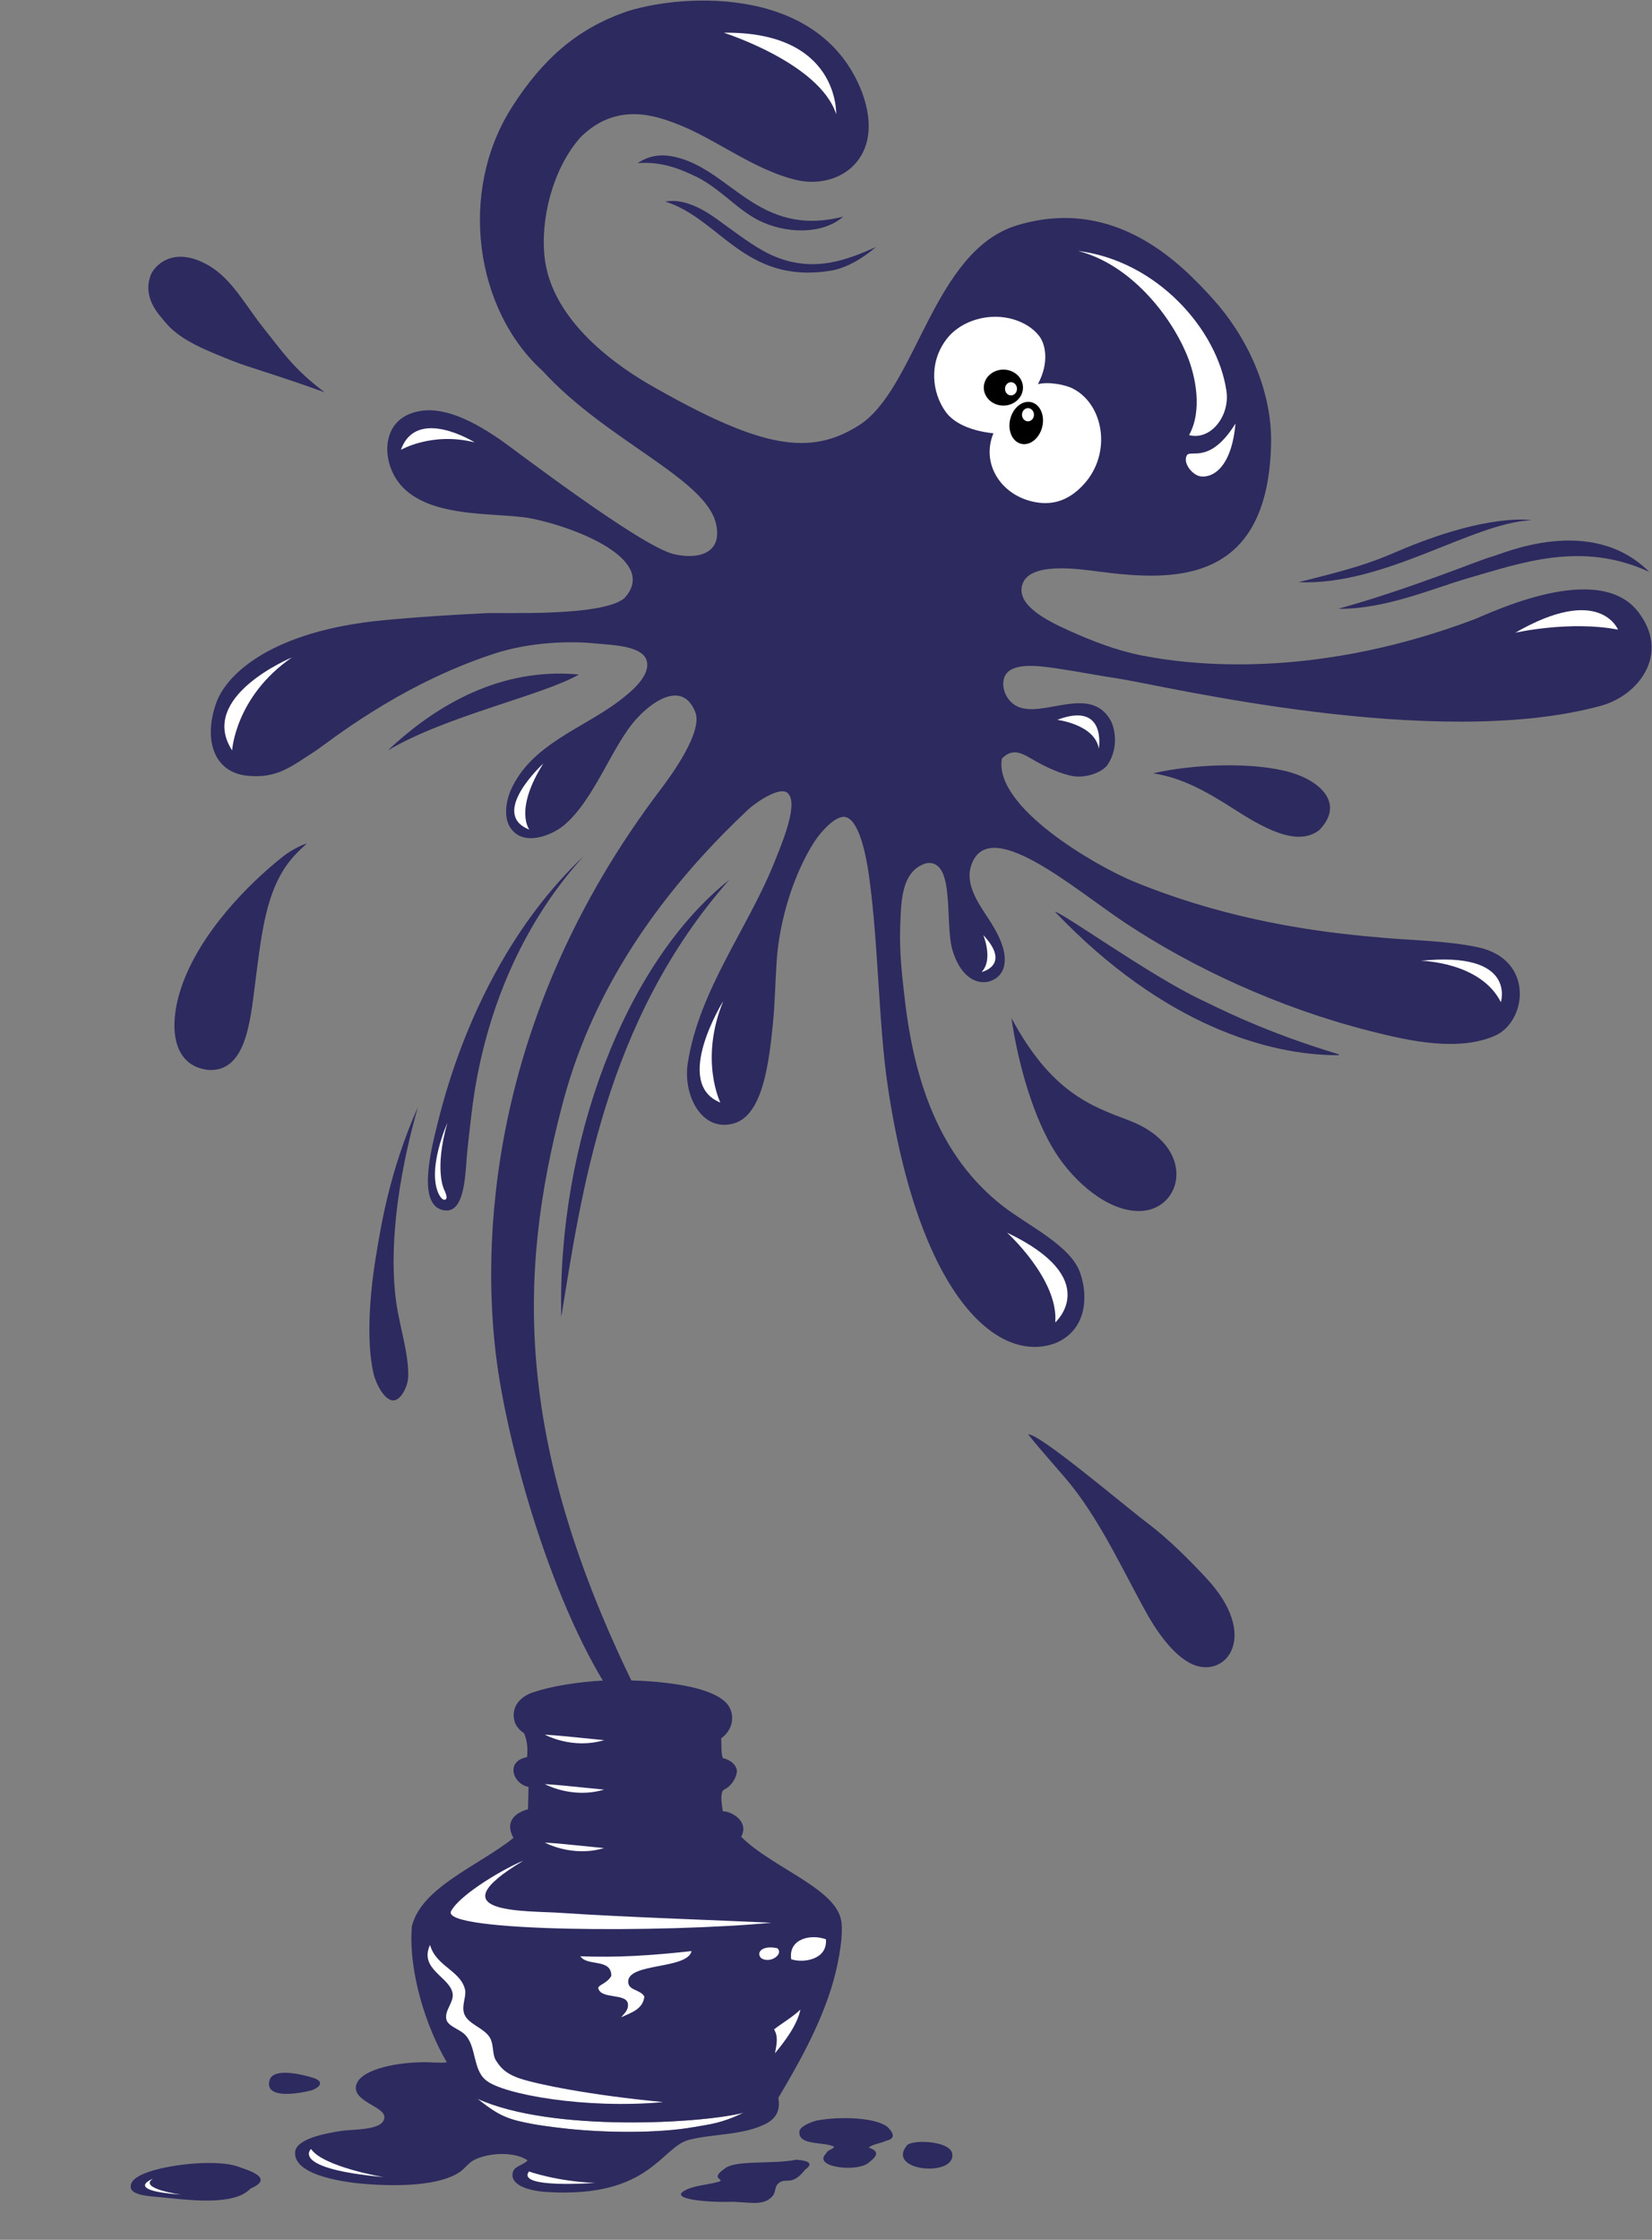 <?xml version="1.0" encoding="UTF-8" standalone="no"?>
<!-- Created with Inkscape (http://www.inkscape.org/) -->

<svg
   xmlns:dc="http://purl.org/dc/elements/1.1/"
   xmlns:cc="http://creativecommons.org/ns#"
   xmlns:rdf="http://www.w3.org/1999/02/22-rdf-syntax-ns#"
   xmlns:svg="http://www.w3.org/2000/svg"
   xmlns="http://www.w3.org/2000/svg"
   xmlns:sodipodi="http://sodipodi.sourceforge.net/DTD/sodipodi-0.dtd"
   xmlns:inkscape="http://www.inkscape.org/namespaces/inkscape"
   version="1.1"
   id="svg2"
   xml:space="preserve"
   width="761.768"
   height="1032.271"
   viewBox="0 0 761.768 1032.271"
   sodipodi:docname="ink.svg"
   inkscape:version="0.92.2 (5c3e80d, 2017-08-06)"><rect x="0" y="0" width="761.768" height="1032.271" fill="#808080" stroke="none"/><defs
     id="defs6"><clipPath
       clipPathUnits="userSpaceOnUse"
       id="clipPath18"><path
         d="M 0,62.785 V 42.252 C 26.004,25.986 112.287,14.042 214.722,14.042 v 0 c 123.013,0 222.738,17.227 222.738,38.477 v 0 c 0,21.25 -99.725,38.476 -222.738,38.476 v 0 C 112.287,90.995 26.004,79.051 0,62.785"
         id="path16"
         inkscape:connector-curvature="0" /></clipPath><radialGradient
       fx="0"
       fy="0"
       cx="0"
       cy="0"
       r="1"
       gradientUnits="userSpaceOnUse"
       gradientTransform="matrix(222.739,0,0,-38.477,214.719,52.519)"
       spreadMethod="pad"
       id="radialGradient36"><stop
         style="stop-opacity:1;stop-color:#ffffff"
         offset="0"
         id="stop28" /><stop
         style="stop-opacity:1;stop-color:#ffffff"
         offset="0.23"
         id="stop30" /><stop
         style="stop-opacity:0;stop-color:#ffffff"
         offset="0.764"
         id="stop32" /><stop
         style="stop-opacity:0;stop-color:#ffffff"
         offset="1"
         id="stop34" /></radialGradient><mask
       maskUnits="userSpaceOnUse"
       x="0"
       y="0"
       width="1"
       height="1"
       id="mask38"><g
         id="g48"><g
           id="g46"><g
             id="g44"><g
               id="g42"><path
                 d="M -32767,32767 H 32767 V -32767 H -32767 Z"
                 style="fill:url(#radialGradient36);stroke:none"
                 id="path40"
                 inkscape:connector-curvature="0" /></g></g></g></g></mask><radialGradient
       fx="0"
       fy="0"
       cx="0"
       cy="0"
       r="1"
       gradientUnits="userSpaceOnUse"
       gradientTransform="matrix(222.739,0,0,-38.477,214.719,52.519)"
       spreadMethod="pad"
       id="radialGradient62"><stop
         style="stop-opacity:1;stop-color:#6d6e71"
         offset="0"
         id="stop54" /><stop
         style="stop-opacity:1;stop-color:#6d6e71"
         offset="0.23"
         id="stop56" /><stop
         style="stop-opacity:1;stop-color:#6d6e71"
         offset="0.764"
         id="stop58" /><stop
         style="stop-opacity:1;stop-color:#6d6e71"
         offset="1"
         id="stop60" /></radialGradient><clipPath
       clipPathUnits="userSpaceOnUse"
       id="clipPath72"><path
         d="m 92.1,564.151 c 0,-114.732 93.008,-207.739 207.739,-207.739 v 0 c 114.733,0 207.741,93.007 207.741,207.739 v 0 c 0,114.732 -93.008,207.741 -207.741,207.741 v 0 C 185.108,771.892 92.1,678.883 92.1,564.151"
         id="path70"
         inkscape:connector-curvature="0" /></clipPath><radialGradient
       fx="0"
       fy="0"
       cx="0"
       cy="0"
       r="1"
       gradientUnits="userSpaceOnUse"
       gradientTransform="matrix(207.74,0,0,-207.74,299.84,564.152)"
       spreadMethod="pad"
       id="radialGradient90"><stop
         style="stop-opacity:1;stop-color:#ffffff"
         offset="0"
         id="stop82" /><stop
         style="stop-opacity:1;stop-color:#ffffff"
         offset="0.236"
         id="stop84" /><stop
         style="stop-opacity:0;stop-color:#ffffff"
         offset="0.941"
         id="stop86" /><stop
         style="stop-opacity:0;stop-color:#ffffff"
         offset="1"
         id="stop88" /></radialGradient><mask
       maskUnits="userSpaceOnUse"
       x="0"
       y="0"
       width="1"
       height="1"
       id="mask92"><g
         id="g102"><g
           id="g100"><g
             id="g98"><g
               id="g96"><path
                 d="M -32767,32767 H 32767 V -32767 H -32767 Z"
                 style="fill:url(#radialGradient90);stroke:none"
                 id="path94"
                 inkscape:connector-curvature="0" /></g></g></g></g></mask><radialGradient
       fx="0"
       fy="0"
       cx="0"
       cy="0"
       r="1"
       gradientUnits="userSpaceOnUse"
       gradientTransform="matrix(207.74,0,0,-207.74,299.84,564.152)"
       spreadMethod="pad"
       id="radialGradient116"><stop
         style="stop-opacity:1;stop-color:#ffffff"
         offset="0"
         id="stop108" /><stop
         style="stop-opacity:1;stop-color:#ffffff"
         offset="0.236"
         id="stop110" /><stop
         style="stop-opacity:1;stop-color:#ffffff"
         offset="0.941"
         id="stop112" /><stop
         style="stop-opacity:1;stop-color:#ffffff"
         offset="1"
         id="stop114" /></radialGradient><clipPath
       clipPathUnits="userSpaceOnUse"
       id="clipPath126"><path
         d="M 0,792 H 612 V 0 H 0 Z"
         id="path124"
         inkscape:connector-curvature="0" /></clipPath></defs><sodipodi:namedview
     pagecolor="#ffffff"
     bordercolor="#666666"
     borderopacity="1"
     objecttolerance="10"
     gridtolerance="10"
     guidetolerance="10"
     inkscape:pageopacity="0"
     inkscape:pageshadow="2"
     inkscape:window-width="1366"
     inkscape:window-height="705"
     id="namedview4"
     showgrid="false"
     showborder="false"
     fit-margin-top="0"
     fit-margin-left="0"
     fit-margin-right="0"
     fit-margin-bottom="0"
     inkscape:zoom="0.22348485"
     inkscape:cx="-266.14189"
     inkscape:cy="629.38753"
     inkscape:window-x="-8"
     inkscape:window-y="-8"
     inkscape:window-maximized="1"
     inkscape:current-layer="g10" /><g
     id="g10"
     inkscape:groupmode="layer"
     inkscape:label="ink-1582152"
     transform="matrix(1.333,0,0,-1.333,0,1050.994)"><g
       id="g12"><g
         id="g14"
         clip-path="url(#clipPath18)"><g
           id="g20"><g
             id="g22" /><g
             id="g50"
             mask="url(#mask38)"><g
               id="g52"><path
                 d="M 0,62.785 V 42.252 C 26.004,25.986 112.287,14.042 214.722,14.042 v 0 c 123.013,0 222.738,17.227 222.738,38.477 v 0 c 0,21.25 -99.725,38.476 -222.738,38.476 v 0 C 112.287,90.995 26.004,79.051 0,62.785"
                 style="fill:url(#radialGradient62);stroke:none"
                 id="path64"
                 inkscape:connector-curvature="0" /></g></g></g></g></g><g
       id="g66"><g
         id="g68"
         clip-path="url(#clipPath72)"><g
           id="g74"><g
             id="g76" /><g
             id="g104"
             mask="url(#mask92)"><g
               id="g106"><path
                 d="m 92.1,564.151 c 0,-114.732 93.008,-207.739 207.739,-207.739 v 0 c 114.733,0 207.741,93.007 207.741,207.739 v 0 c 0,114.732 -93.008,207.741 -207.741,207.741 v 0 C 185.108,771.892 92.1,678.883 92.1,564.151"
                 style="fill:url(#radialGradient116);stroke:none"
                 id="path118"
                 inkscape:connector-curvature="0" /></g></g></g></g></g><g
       id="g128"
       transform="translate(346.574,526.155)"
       style="fill:#2d2a5f;fill-opacity:1"><path
         d="m 0,0 c -2.907,-16.75 32.605,-37.146 45.613,-42.495 37.473,-15.408 72.389,-18.224 86.504,-19.464 10.26,-0.902 21.87,-1.029 32.349,-3.205 19.992,-4.151 17.168,-25.938 5.941,-30.717 -12.658,-5.388 -29.075,-1.85 -43.043,1.698 -31.622,8.033 -61.243,21.851 -84.649,37.357 -17.69,11.718 -47.994,38.351 -53.5,19.32 -1.85,-6.394 3.167,-13.272 6.004,-17.616 3.305,-5.06 7.164,-11.878 5.305,-17.421 -2.016,-6.017 -12.998,-8.521 -17.543,6.087 -2.943,9.46 1.137,31.707 -9.044,30.319 -9.005,-2.575 -8.8,-14.035 -9.107,-22.019 -0.343,-8.952 0.757,-17.943 1.629,-25.401 3.242,-27.747 11.887,-54.067 33.879,-71.148 8.735,-6.785 23.308,-13.55 26.69,-22.937 2.853,-7.916 2.531,-19.838 -8.451,-24.427 -20.069,-7.511 -47.334,16.272 -58.091,89.081 -3.173,21.476 -3.146,48.779 -6.461,72.55 -0.91,6.528 -3.267,18.956 -8.008,20.216 -3.451,0.917 -8.801,-5.303 -10.837,-8.45 -6.852,-10.585 -12.013,-26.355 -13.06,-40.967 -0.529,-7.398 -0.613,-14.992 -1.335,-22.126 -1.398,-13.791 -3.574,-31.42 -13.401,-34.328 -11.073,-3.275 -17.78,9.584 -16.041,20.806 3.924,25.306 20.856,46.649 29.946,69.419 2.442,6.122 8.829,20.873 4.394,24.143 -2.661,1.962 -10.491,-3.093 -13.629,-6.042 -42.448,-39.897 -57.555,-76.887 -64.101,-101.874 -15.26,-58.251 -17.52,-118.085 28.369,-208.116 2.317,-4.546 -6.182,3.208 -6.716,-2.467 -23.791,31.555 -39.953,90.054 -44.21,120.865 -5.533,40.046 -3.883,119.033 56.559,198.712 3.463,4.566 14.98,20.18 11.893,26.965 -4.019,9.853 -13.486,4.846 -20.26,-2.568 -8.42,-9.216 -14.465,-27.932 -25.104,-36.813 -4.232,-3.531 -14.326,-7.652 -18.685,-0.549 -2.14,3.487 -1.339,8.897 0.277,12.604 6.909,15.848 24.793,21.324 37.494,30.924 4.249,3.211 10.388,8.326 9.707,13.263 -0.816,5.939 -11.798,6.023 -18.152,6.664 -8.587,0.868 -22.394,0.502 -34.923,-3.61 -33.441,-10.974 -57.644,-31.041 -61.952,-33.77 -7.713,-4.885 -12.901,-9.569 -23.534,-8.344 -11.494,1.323 -14.937,12.641 -10.498,25.134 3.492,9.83 18.949,24.884 57.748,28.586 12.291,1.174 24.228,1.888 35.452,2.45 5.841,0.293 40.011,-1.294 47.941,5.126 12.267,13.196 -16.687,24.56 -32.156,27.62 -13.231,2.616 -42.836,-1.312 -48.989,18.582 -2.047,6.62 -0.59,15.071 7.792,17.884 8.555,2.872 18.589,-1.065 30.549,-9.281 4.472,-3.072 48.525,-36.878 60.024,-39.533 8.17,-1.887 16.765,0.082 14.593,10.273 -3.384,15.881 -37.791,28.734 -60.013,53.06 -23.391,21.127 -29.352,61.944 -10.625,91.261 10.667,16.698 22.493,26.823 38.632,32.655 16.184,5.848 67.511,11.484 82.503,-27.665 8.394,-22.878 -8.172,-33.587 -22.589,-30.245 -15.162,3.516 -28.609,14.707 -42.288,19.721 -6.19,2.269 -20.162,7.604 -32.696,-5.084 -9.525,-10.838 -13.938,-28.51 -12.186,-42.025 3.229,-24.913 32.228,-41.081 38.45,-44.601 36.915,-20.878 53.364,-23.359 70.073,-12.884 C -29.536,127.711 -24,175.599 5.346,184.414 39.31,194.615 61.985,171.094 73.01,158.927 84.239,146.534 93.545,128.016 93.119,108.773 92.031,59.592 58.531,61.495 34.042,64.603 26.984,65.498 9.102,68.373 6.97,59.832 5.258,52.974 15.414,47.788 23.104,44.319 c 7.965,-3.594 16.621,-6.972 25.485,-8.696 21.781,-4.239 63.025,-6.918 114.569,12.436 5.398,2.027 43.143,20.74 57.019,2.61 C 231.255,36.196 220.359,21.871 207.216,18.267 149.802,2.522 55.229,25.426 40.459,27.649 33.511,28.695 26.492,30.076 18.636,31.241 12.146,32.203 2.653,33.365 0.819,27.996 -0.394,24.444 1.676,20.048 4.911,18.272 13.685,13.458 30.35,25.904 37.561,13.318 39.051,10.717 40.517,3.91 36.669,-1.978 34.784,-4.862 29.052,-6.682 24.964,-6.098 20.665,-5.483 15.037,-2.802 11.35,-0.69 7.521,1.503 3.942,4.115 0,0"
         style="fill:#2d2a5f;fill-opacity:1;fill-rule:evenodd;stroke:none"
         id="path130"
         inkscape:connector-curvature="0" /></g><g
       id="g132"
       transform="translate(570.523,590.705)"
       style="fill:#2d2a5f;fill-opacity:1"><path
         d="m 0,0 c -23.271,10.8 -44.064,3.195 -62.867,-2.217 -11.341,-3.264 -28.738,-10.815 -44.717,-10.518 24.839,6.828 49.301,17.068 53.107,18.01 C -50.939,6.15 -20.24,20.218 0,0"
         style="fill:#2d2a5f;fill-opacity:1;fill-rule:evenodd;stroke:none"
         id="path134"
         inkscape:connector-curvature="0" /></g><g
       id="g136"
       transform="translate(529.778,608.592)"
       style="fill:#2d2a5f;fill-opacity:1"><path
         d="m 0,0 c -20.562,-0.922 -50.76,-22.752 -80.616,-21.433 18.361,4.486 25.261,6.762 33.541,10.341 C -14.838,2.844 0.218,-0.037 0,0"
         style="fill:#2d2a5f;fill-opacity:1;fill-rule:evenodd;stroke:none"
         id="path138"
         inkscape:connector-curvature="0" /></g><g
       id="g140"
       transform="translate(355.636,292.545)"
       style="fill:#2d2a5f;fill-opacity:1"><path
         d="m 0,0 c 3.895,0.358 33.145,-24.533 41.263,-30.654 7.463,-5.627 14.666,-12.909 20.495,-19.176 18.38,-19.758 6.937,-34.54 -4.576,-29.819 -7.115,2.918 -13.366,12.663 -16.568,18.498 -8.088,14.74 -15.054,29.793 -24.833,42.464 C 12.045,-13.846 5.962,-7.417 0,0"
         style="fill:#2d2a5f;fill-opacity:1;fill-rule:evenodd;stroke:none"
         id="path142"
         inkscape:connector-curvature="0" /></g><g
       id="g144"
       transform="translate(463.188,423.907)"
       style="fill:#2d2a5f;fill-opacity:1"><path
         d="M 0,0 C -0.011,-0.346 -0.219,-0.326 -0.437,-0.289 -23.874,-0.322 -60.519,9.763 -98.255,49.307 -95.825,49.142 -65.243,27.201 -47.999,19.022 -41.71,16.04 -25.682,7.688 0,0"
         style="fill:#2d2a5f;fill-opacity:1;fill-rule:evenodd;stroke:none"
         id="path146"
         inkscape:connector-curvature="0" /></g><g
       id="g148"
       transform="translate(398.869,521.076)"
       style="fill:#2d2a5f;fill-opacity:1"><path
         d="m 0,0 c 13.844,3.199 34.722,4.035 47.585,0.315 9.988,-2.888 18.902,-10.646 9.93,-19.93 -7.893,-6.235 -20.432,1.431 -29.852,7.452 C 18.237,-6.138 9.911,-1.505 0,0"
         style="fill:#2d2a5f;fill-opacity:1;fill-rule:evenodd;stroke:none"
         id="path150"
         inkscape:connector-curvature="0" /></g><g
       id="g152"
       transform="translate(349.872,436.483)"
       style="fill:#2d2a5f;fill-opacity:1"><path
         d="m 0,0 c 13.765,-25.608 27.315,-30.383 40.558,-35.368 23.949,-9.017 18.788,-31.003 3.978,-31.37 -11.11,-0.276 -22.806,10.054 -29.26,20.159 C 7.779,-34.841 2.404,-16.429 0,0"
         style="fill:#2d2a5f;fill-opacity:1;fill-rule:evenodd;stroke:none"
         id="path154"
         inkscape:connector-curvature="0" /></g><g
       id="g156"
       transform="translate(410.538,630.979)"><path
         d="M 0,0 C -1.443,-2.698 2.016,-6.835 4.729,-7.233 8.962,-7.854 15.517,-4.174 16.841,11.035 7.954,-3.34 1.207,2.258 0,0"
         style="fill:#ffffff;fill-opacity:1;fill-rule:evenodd;stroke:none"
         id="path158"
         inkscape:connector-curvature="0" /></g><g
       id="g160"
       transform="translate(424.264,653.207)"><path
         d="M 0,0 C -3.084,21.338 -24.108,45.116 -51.355,48.476 -33.505,43.94 -19.542,26.654 -13.674,12.49 -10.59,5.045 -8.269,-6.795 -12.94,-15.209 -5.373,-17.134 1.225,-8.478 0,0"
         style="fill:#ffffff;fill-opacity:1;fill-rule:evenodd;stroke:none"
         id="path162"
         inkscape:connector-curvature="0" /></g><g
       id="g164"
       transform="translate(359.341,614.649)"><path
         d="m 0,0 c 6.147,-0.775 11.223,1.581 15.549,6.327 9.823,10.709 7.009,27.74 -3.923,33.203 -2.065,1.032 -7.663,2.432 -11.926,1.455 4.148,7.834 2.445,14.016 0.454,16.619 -2.085,2.727 -5.283,4.645 -8.722,5.714 -8.098,2.517 -18.29,0.011 -23.495,-6.989 -6.014,-8.087 -4.946,-18.262 -0.12,-24.949 2.331,-3.231 7.451,-6.434 16.495,-7.401 C -20.232,13.091 -12.506,1.577 0,0"
         style="fill:#ffffff;fill-opacity:1;fill-rule:evenodd;stroke:none"
         id="path166"
         inkscape:connector-curvature="0" /></g><g
       id="g168"
       transform="translate(194.157,333.13)"
       style="fill:#2d2a5f;fill-opacity:1"><path
         d="M 0,0 C -1.413,59.823 21.78,122.181 58.13,151.144 15.042,102.336 6.937,42.444 0,0"
         style="fill:#2d2a5f;fill-opacity:1;fill-rule:evenodd;stroke:none"
         id="path170"
         inkscape:connector-curvature="0" /></g><g
       id="g172"
       transform="translate(303.043,703.052)"
       style="fill:#2d2a5f;fill-opacity:1"><path
         d="m 0,0 c -4.677,-3.983 -10.251,-7.36 -15.988,-8.25 -29.453,-4.577 -37.962,18.016 -56.898,23.942 8.67,1.583 17.279,-5.697 21.73,-8.882 5.242,-3.754 10.863,-8.077 16.926,-10.416 C -21.217,-8.627 -10.457,-4.697 0,0"
         style="fill:#2d2a5f;fill-opacity:1;fill-rule:evenodd;stroke:none"
         id="path174"
         inkscape:connector-curvature="0" /></g><g
       id="g176"
       transform="translate(262.454,712.25)"><path
         d="m 0,0 c -7.912,3.966 -13.957,11.848 -23.119,15.813 -2.447,1.058 -9.6,4.745 -18.767,3.971 3.867,2.577 7.908,3.255 12.75,2.195 C -9.562,17.69 -0.213,-6.206 29.251,1.304 22.096,-4.989 9.329,-4.676 0,0"
         style="fill:#2d2a5f;fill-opacity:1;fill-rule:evenodd;stroke:none"
         id="path178"
         inkscape:connector-curvature="0" /></g><g
       id="g180"
       transform="translate(201.923,492.436)"
       style="fill:#2d2a5f;fill-opacity:1"><path
         d="m 0,0 c -15.698,-17.181 -30.451,-42.553 -36.9,-76.476 -1.518,-7.985 -2.323,-15.935 -3.396,-25.707 -0.673,-6.125 -0.425,-21.085 -7.655,-20.312 -10.024,1.072 -4.866,20.99 -2.536,30.375 C -41.086,-54.25 -23.03,-21.615 0,0"
         style="fill:#2d2a5f;fill-opacity:1;fill-rule:evenodd;stroke:none"
         id="path182"
         inkscape:connector-curvature="0" /></g><g
       id="g184"
       transform="translate(144.557,405.68)"
       style="fill:#2d2a5f;fill-opacity:1"><path
         d="m 0,0 c -9.475,-33.437 -9.172,-55.904 -7.467,-67.662 1.277,-8.803 4.327,-17.578 4.119,-25.507 -0.093,-3.486 -2.625,-8.496 -5.405,-8.24 -3.099,0.285 -5.914,6.217 -6.625,9.397 -2.56,11.451 -1.269,27.872 1.066,41.616 C -12.764,-41.286 -9.913,-22.402 0,0"
         style="fill:#2d2a5f;fill-opacity:1;fill-rule:evenodd;stroke:none"
         id="path186"
         inkscape:connector-curvature="0" /></g><g
       id="g188"
       transform="translate(105.992,496.681)"
       style="fill:#2d2a5f;fill-opacity:1"><path
         d="m 0,0 c -4.288,-3.915 -6.684,-6.542 -9.269,-11.339 -5.43,-10.074 -6.786,-23.954 -8.514,-37.317 -1.671,-12.912 -3.187,-30.181 -16.014,-29.512 -12.745,1.309 -14.036,15.23 -9.395,28.78 6.285,18.346 22.747,35.274 35.154,45.071 C -4.759,-1.729 0.089,0.386 0,0"
         style="fill:#2d2a5f;fill-opacity:1;fill-rule:evenodd;stroke:none"
         id="path190"
         inkscape:connector-curvature="0" /></g><g
       id="g192"
       transform="translate(80.261,663.738)"
       style="fill:#2d2a5f;fill-opacity:1"><path
         d="m 0,0 c -8.354,3.369 -17.455,6.773 -22.686,12.83 -3.052,3.533 -8.234,9.007 -5.481,16.651 1.086,3.015 7.582,10.667 20.086,3.435 C 0.057,28.209 4.768,18.911 11.029,11.119 17.532,3.028 21.162,-2.726 32.03,-10.918 14.88,-4.736 5.647,-2.276 0,0"
         style="fill:#2d2a5f;fill-opacity:1;fill-rule:evenodd;stroke:none"
         id="path194"
         inkscape:connector-curvature="0" /></g><g
       id="g196"
       transform="translate(134.145,528.966)"
       style="fill:#2d2a5f;fill-opacity:1"><path
         d="M 0,0 C 16.871,15.911 39.265,28.805 66.127,26.265 53.545,19.043 19.931,11.917 0,0"
         style="fill:#2d2a5f;fill-opacity:1;fill-rule:evenodd;stroke:none"
         id="path198"
         inkscape:connector-curvature="0" /></g><g
       id="g200"
       transform="translate(353.87,654.433)"><path
         d="m 0,0 c 0,-3.437 -3.034,-6.223 -6.776,-6.223 -3.743,0 -6.777,2.786 -6.777,6.223 0,3.436 3.034,6.222 6.777,6.222 C -3.034,6.222 0,3.436 0,0"
         style="fill:#000000;fill-opacity:1;fill-rule:evenodd;stroke:none"
         id="path202"
         inkscape:connector-curvature="0" /></g><g
       id="g204"
       transform="translate(351.8,654.018)"><path
         d="m 0,0 c 0,-1.26 -0.927,-2.282 -2.071,-2.282 -1.144,0 -2.071,1.022 -2.071,2.282 0,1.26 0.927,2.282 2.071,2.282 C -0.927,2.282 0,1.26 0,0"
         style="fill:#ffffff;fill-opacity:1;fill-rule:evenodd;stroke:none"
         id="path206"
         inkscape:connector-curvature="0" /></g><g
       id="g208"
       transform="translate(357.452,649.155)"><path
         d="m 0,0 c -2.907,1.245 -6.363,-0.863 -7.718,-4.707 -1.355,-3.843 -0.096,-7.968 2.81,-9.213 2.907,-1.245 6.362,0.864 7.718,4.708 C 4.165,-5.37 2.906,-1.244 0,0"
         style="fill:#000000;fill-opacity:1;fill-rule:evenodd;stroke:none"
         id="path210"
         inkscape:connector-curvature="0" /></g><g
       id="g212"
       transform="translate(356.352,647.179)"><path
         d="M 0,0 C -1.066,0.456 -2.267,-0.125 -2.681,-1.301 -3.095,-2.476 -2.566,-3.797 -1.5,-4.254 -0.435,-4.71 0.766,-4.128 1.18,-2.953 1.595,-1.778 1.065,-0.456 0,0"
         style="fill:#ffffff;fill-opacity:1;fill-rule:evenodd;stroke:none"
         id="path214"
         inkscape:connector-curvature="0" /></g><g
       id="g216"
       transform="translate(289.257,748.967)"><path
         d="M 0,0 C 0,0 1.111,28.685 -38.89,28.16 -38.89,28.16 -5.714,17.666 0,0"
         style="fill:#ffffff;fill-opacity:1;fill-rule:evenodd;stroke:none"
         id="path218"
         inkscape:connector-curvature="0" /></g><g
       id="g220"
       transform="translate(559.702,570.756)"><path
         d="m 0,0 c 0,0 -6.25,15.809 -35.521,-1.07 0,0 18.868,4.278 35.521,1.07"
         style="fill:#ffffff;fill-opacity:1;fill-rule:evenodd;stroke:none"
         id="path222"
         inkscape:connector-curvature="0" /></g><g
       id="g224"
       transform="translate(77.51,684.906)"
       style="fill:#2d2a5f;fill-opacity:1"><path
         d="m 0,0 c 0,0 -10.943,17.194 -21.481,7.369 0,0 10.132,2.456 21.481,-7.369"
         style="fill:#2d2a5f;fill-opacity:1;fill-rule:evenodd;stroke:none"
         id="path226"
         inkscape:connector-curvature="0" /></g><g
       id="g228"
       transform="translate(164.198,635.5)"><path
         d="m 0,0 c 0,0 -20.135,12.573 -25.505,-2.588 0,0 10.739,6.286 25.505,2.588"
         style="fill:#ffffff;fill-opacity:1;fill-rule:evenodd;stroke:none"
         id="path230"
         inkscape:connector-curvature="0" /></g><g
       id="g232"
       transform="translate(100.968,561.129)"><path
         d="m 0,0 c 0,0 -32.744,-13.53 -20.668,-32.128 0,0 1.08,18.598 20.668,32.128"
         style="fill:#ffffff;fill-opacity:1;fill-rule:evenodd;stroke:none"
         id="path234"
         inkscape:connector-curvature="0" /></g><g
       id="g236"
       transform="translate(71.877,457.672)"
       style="fill:#2d2a5f;fill-opacity:1"><path
         d="m 0,0 c 0,0 -17.694,-28.409 -1.011,-35.094 0,0 -7.33,14.762 1.011,35.094"
         style="fill:#2d2a5f;fill-opacity:1;fill-rule:evenodd;stroke:none"
         id="path238"
         inkscape:connector-curvature="0" /></g><g
       id="g240"
       transform="translate(250.2,442.339)"><path
         d="m 0,0 c 0,0 -17.694,-28.409 -1.011,-35.094 0,0 -7.33,14.762 1.011,35.094"
         style="fill:#ffffff;fill-opacity:1;fill-rule:evenodd;stroke:none"
         id="path242"
         inkscape:connector-curvature="0" /></g><g
       id="g244"
       transform="translate(187.933,524.444)"><path
         d="m 0,0 c 0,0 -18.93,-17.316 -4.822,-22.826 0,0 -5.357,6.69 4.822,22.826"
         style="fill:#ffffff;fill-opacity:1;fill-rule:evenodd;stroke:none"
         id="path246"
         inkscape:connector-curvature="0" /></g><g
       id="g248"
       transform="translate(130.808,333.981)"
       style="fill:#2d2a5f;fill-opacity:1"><path
         d="m 0,0 c 0,0 -3.099,-17.054 2.76,-24.361 0.606,-0.757 2.162,-2.283 2.965,-1.233 0.333,0.438 -0.02,1.436 -1.323,2.997 0,0 -5.032,5.468 -4.402,22.597"
         style="fill:#2d2a5f;fill-opacity:1;fill-rule:evenodd;stroke:none"
         id="path250"
         inkscape:connector-curvature="0" /></g><g
       id="g252"
       transform="translate(154.743,400.173)"><path
         d="m 0,0 c 0,0 -7.016,-15.58 -3.083,-24.316 0.406,-0.903 1.549,-2.821 2.572,-2.038 0.425,0.326 0.319,1.393 -0.57,3.273 0,0 -3.569,6.722 1.081,23.081"
         style="fill:#ffffff;fill-opacity:1;fill-rule:evenodd;stroke:none"
         id="path254"
         inkscape:connector-curvature="0" /></g><g
       id="g256"
       transform="translate(519.187,441.96)"><path
         d="M 0,0 C 0,0 5.642,17.718 -27.646,14.299 -27.646,14.299 -7.052,13.988 0,0"
         style="fill:#ffffff;fill-opacity:1;fill-rule:evenodd;stroke:none"
         id="path258"
         inkscape:connector-curvature="0" /></g><g
       id="g260"
       transform="translate(444.713,516.873)"
       style="fill:#2d2a5f;fill-opacity:1"><path
         d="m 0,0 c 0,0 14.669,-3.108 9.027,-12.745 0,0 -10e-4,7.15 -9.027,12.745"
         style="fill:#2d2a5f;fill-opacity:1;fill-rule:evenodd;stroke:none"
         id="path262"
         inkscape:connector-curvature="0" /></g><g
       id="g264"
       transform="translate(380.113,529.617)"><path
         d="M 0,0 C 0,0 2.821,16.474 -14.387,9.947 -14.387,9.947 -1.41,8.393 0,0"
         style="fill:#ffffff;fill-opacity:1;fill-rule:evenodd;stroke:none"
         id="path266"
         inkscape:connector-curvature="0" /></g><g
       id="g268"
       transform="translate(401.614,378.761)"
       style="fill:#2d2a5f;fill-opacity:1"><path
         d="m 0,0 c 0,0 4.157,13.741 -12.175,16.032 0,0 9.502,-4.906 12.175,-16.032"
         style="fill:#2d2a5f;fill-opacity:1;fill-rule:evenodd;stroke:none"
         id="path270"
         inkscape:connector-curvature="0" /></g><g
       id="g272"
       transform="translate(340.147,465.142)"><path
         d="m 0,0 c 0,0 3.563,-8.507 -0.595,-12.761 0,0 10.395,2.29 0.595,12.761"
         style="fill:#ffffff;fill-opacity:1;fill-rule:evenodd;stroke:none"
         id="path274"
         inkscape:connector-curvature="0" /></g><g
       id="g276"
       transform="translate(408.625,244.272)"
       style="fill:#2d2a5f;fill-opacity:1"><path
         d="m 0,0 c 0,0 22.96,-19.065 10.315,-27.133 0,0 2.33,9.167 -10.315,27.133"
         style="fill:#2d2a5f;fill-opacity:1;fill-rule:evenodd;stroke:none"
         id="path278"
         inkscape:connector-curvature="0" /></g><g
       id="g280"
       transform="translate(365.04,331.226)"><path
         d="M 0,0 C 0,0 16.907,15.03 -16.658,31.03 -16.658,31.03 1.189,14.86 0,0"
         style="fill:#ffffff;fill-opacity:1;fill-rule:evenodd;stroke:none"
         id="path282"
         inkscape:connector-curvature="0" /></g><g
       id="g284"
       transform="translate(237.293,31.311)"
       style="fill:#2d2a5f;fill-opacity:1"><path
         d="m 0,0 c 3.206,1.656 8.091,1.753 11.778,2.962 1.198,0.856 -3.465,0.925 1.636,4.385 3.558,3.109 16.651,1.427 24.741,3.089 5.54,-0.428 5.391,-1.772 3.014,-3.49 C 36.38,0.752 34.28,4.835 31.631,1.906 30.741,0.921 30.998,-0.94 29.981,-2.12 26.593,-6.047 21.037,-3.909 14.565,-4.138 9.416,-4.319 -7.064,-3.428 0,0"
         style="fill:#2d2a5f;fill-opacity:1;fill-rule:evenodd;stroke:none"
         id="path286"
         inkscape:connector-curvature="0" /></g><g
       id="g288"
       transform="translate(165.143,62.833)"><path
         d="m 0,0 c 4.853,-3.806 8.082,-6.238 14.34,-7.749 5.595,-1.35 11.849,-2.1 16.67,-2.618 13.691,-1.471 31.67,-1.611 43.929,0.564 5.506,0.979 9.549,1.28 17.108,4.965 C 78.288,-8.475 25.799,-11.731 0,0"
         style="fill:#ffffff;fill-opacity:1;fill-rule:nonzero;stroke:none"
         id="path290"
         inkscape:connector-curvature="0" /></g><path
       inkscape:connector-curvature="0"
       id="path294"
       style="fill:#2d2a5f;fill-opacity:1;fill-rule:nonzero;stroke:none"
       d="m 240.082,53.03 c -12.26,-2.175 -30.238,-2.035 -43.93,-0.564 -4.82,0.518 -11.075,1.268 -16.67,2.618 -6.257,1.51 -9.487,3.943 -14.339,7.749 25.798,-11.732 78.288,-8.475 92.046,-4.838 -7.558,-3.686 -11.601,-3.986 -17.107,-4.965 m 51.042,70.36 c -0.781,11.833 -23.596,18.915 -34.72,30.005 2.94,5.612 -3.862,8.953 -6.361,8.805 -0.368,2.713 -1.01,5.902 0.191,7.369 2.793,1.303 4.299,3.887 4.656,6.145 0.253,1.603 -1.304,4.097 -4.815,4.86 -0.729,1.709 -0.415,4.543 -0.616,6.822 5.059,3.776 4.572,9.59 1.535,12.54 -7.512,7.295 -32.321,7.856 -41.749,7.506 -9.266,-0.444 -18.671,-2.005 -24.867,-4.111 -4.54,-1.544 -7.488,-4.97 -6.485,-9.609 0.39,-1.806 1.572,-3.295 3.413,-4.556 1.032,-2.653 1.321,-4.727 1.029,-8.248 -7.491,-1.308 -5.091,-9.175 0.503,-10.289 l -0.189,-7.711 c -4.806,-1.355 -8.014,-4.507 -5.033,-9.915 -11.684,-9.442 -31.845,-16.977 -35.139,-30.561 -1.279,-15.98 5.166,-35.319 12.107,-47.036 -2.625,-0.293 -5.994,0.088 -7.928,0.063 -11.449,-0.144 -22.371,-3.039 -23.472,-8.084 -1.2,-5.488 9.65,-7.192 9.771,-10.801 0.16,-4.835 -10.561,-4.205 -14.948,-4.884 -6.016,-0.931 -15.706,-2.849 -15.933,-7.441 -0.405,-8.171 17.935,-10.445 24.906,-10.956 11.071,-0.811 24.838,-0.553 31.911,4.078 1.901,1.244 3.014,3.117 4.888,4.145 4.742,2.605 14.099,3.236 18.735,-0.017 -1.92,-2.048 -5.047,-1.824 -5.222,-4.879 -0.223,-3.913 6.025,-5.687 11.754,-6.045 35.946,-2.252 39.557,15.594 49.399,18.061 8.645,2.166 18.69,1.458 26.807,5.688 3.178,1.79 4.781,4.463 3.992,8.795 6.616,11.159 14.017,24.138 18.385,38.155 1.87,5.998 4.05,16.035 3.495,22.106" /><g
       id="g296"
       transform="translate(83.329,39.013)"
       style="fill:#2d2a5f;fill-opacity:1"><path
         d="m 0,0 c 1.65,-0.679 12.161,-3.48 3.361,-7.218 -0.929,-1.009 -2.133,-1.793 -3.538,-2.394 -7.284,-3.12 -19.994,-1.345 -28.053,-0.59 -3.324,0.311 -9.379,0.603 -9.848,3.233 -1.012,5.668 16.069,7.999 22.022,8.391 C -10.313,1.798 -4.196,1.726 0,0"
         style="fill:#2d2a5f;fill-opacity:1;fill-rule:evenodd;stroke:none"
         id="path298"
         inkscape:connector-curvature="0" /></g><g
       id="g300"
       transform="translate(313.808,46.786)"
       style="fill:#2d2a5f;fill-opacity:1"><path
         d="M 0,0 C 1.965,1.998 14.97,1.526 15.604,-3.018 16.745,-11.192 -7.591,-9.029 0,0"
         style="fill:#2d2a5f;fill-opacity:1;fill-rule:evenodd;stroke:none"
         id="path302"
         inkscape:connector-curvature="0" /></g><g
       id="g304"
       transform="translate(285.815,43.937)"
       style="fill:#2d2a5f;fill-opacity:1"><path
         d="M 0,0 C 0.421,1.229 2.122,1.272 2.796,2.266 -0.666,4.15 -9.732,2.524 -9.29,7.578 c 0.152,1.761 4.366,3.486 6.34,3.84 7.617,1.364 19.921,1.109 24.224,-2.335 C 23.688,6.639 23.688,4.997 20.729,4.379 18.897,3.417 16.17,3.285 14.695,1.991 19.357,0.519 16.521,-1.722 14.884,-3.045 11.154,-6.729 -5.126,-4.856 0,0"
         style="fill:#2d2a5f;fill-opacity:1;fill-rule:evenodd;stroke:none"
         id="path306"
         inkscape:connector-curvature="0" /></g><g
       id="g308"
       transform="translate(108.312,70.071)"
       style="fill:#2d2a5f;fill-opacity:1"><path
         d="M 0,0 C 4.57,-1.493 1.627,-3.634 -0.559,-4.345 -5.645,-5.639 -16.769,-7.329 -15.096,-0.926 -13.896,3.672 -3.812,1.16 0,0"
         style="fill:#2d2a5f;fill-opacity:1;fill-rule:evenodd;stroke:none"
         id="path310"
         inkscape:connector-curvature="0" /></g><g
       id="g312"
       transform="translate(276.885,93.647)"><path
         d="m 0,0 c -2.711,-2.578 -6.099,-4.528 -9.111,-6.826 1.325,-2.282 1.087,-4.405 0.309,-8.274 3.514,4.265 7.688,9.766 8.802,15.1"
         style="fill:#ffffff;fill-opacity:1;fill-rule:evenodd;stroke:none"
         id="path314"
         inkscape:connector-curvature="0" /></g><g
       id="g316"
       transform="translate(222.901,98.14)"><path
         d="m 0,0 c -1.338,2.524 -5.619,2.006 -5.598,5.194 0.041,6.55 20.44,4.158 21.941,10.548 -14.904,-1.638 -25.968,-2.271 -38.481,-1.801 2.336,-3.596 10.79,-0.597 10.704,-6.804 -1.562,-2.659 -4.188,-2.908 -4.529,-4.133 0.799,-4.186 10.081,-1.547 10.302,-5.738 C -5.552,-4.822 -7.05,-5.899 -8.019,-7.145 -4.517,-5.532 -0.513,-4.386 0,0"
         style="fill:#ffffff;fill-opacity:1;fill-rule:evenodd;stroke:none"
         id="path318"
         inkscape:connector-curvature="0" /></g><g
       id="g320"
       transform="translate(285.693,117.978)"><path
         d="M 0,0 C -5.913,2.005 -13.022,-0.246 -11.989,-6.934 -7.57,-8.365 0.649,-6.955 0,0"
         style="fill:#ffffff;fill-opacity:1;fill-rule:evenodd;stroke:none"
         id="path322"
         inkscape:connector-curvature="0" /></g><g
       id="g324"
       transform="translate(268.904,114.857)"><path
         d="M 0,0 C -4.946,1.14 -7.518,-1.28 -5.648,-3.388 -2.525,-5.517 2.315,-2.037 0,0"
         style="fill:#ffffff;fill-opacity:1;fill-rule:evenodd;stroke:none"
         id="path326"
         inkscape:connector-curvature="0" /></g><g
       id="g328"
       transform="translate(266.883,123.679)"><path
         d="M 0,0 C -19.177,0.896 -52.817,2.023 -72.871,3.408 -84.937,4.24 -116.908,2.854 -85.842,21.443 -91.738,19.145 -107.625,10.026 -110.876,3.963 -114.246,-3.293 -36.736,-3.496 0,0"
         style="fill:#ffffff;fill-opacity:1;fill-rule:evenodd;stroke:none"
         id="path330"
         inkscape:connector-curvature="0" /></g><g
       id="g332"
       transform="translate(179.965,69.784)"><path
         d="m 0,0 c -5.661,1.887 -7.137,4.367 -8.457,6.363 -1.099,1.663 -0.785,4.965 -1.707,7.141 -1.734,4.093 -8.333,5.149 -9.357,9.377 -0.68,2.797 0.969,5.741 0.421,7.941 -1.651,6.637 -10.029,7.971 -12.103,15.398 -3.961,-8.53 7.193,-11.158 7.84,-16.998 0.328,-2.945 -2.869,-5.643 -2.194,-8.729 0.516,-2.357 4.332,-3.28 6.318,-5.168 4.168,-3.961 2.706,-12.253 7.441,-15.931 5.948,-4.867 34.444,-9.962 61.24,-7.509 C 23.589,-5.662 5.629,-1.876 0,0"
         style="fill:#ffffff;fill-opacity:1;fill-rule:evenodd;stroke:none"
         id="path334"
         inkscape:connector-curvature="0" /></g><g
       id="g336"
       transform="translate(188.475,188.705)"><path
         d="M 0,0 C 0,0 9.445,-5.206 20.48,-1.9 4.898,-0.339 5.47,-0.367 0,0"
         style="fill:#ffffff;fill-opacity:1;fill-rule:nonzero;stroke:none"
         id="path338"
         inkscape:connector-curvature="0" /></g><g
       id="g340"
       transform="translate(188.475,171.603)"><path
         d="M 0,0 C 0,0 9.445,-5.206 20.48,-1.899 4.898,-0.339 5.47,-0.366 0,0"
         style="fill:#ffffff;fill-opacity:1;fill-rule:nonzero;stroke:none"
         id="path342"
         inkscape:connector-curvature="0" /></g><g
       id="g344"
       transform="translate(188.475,151.394)"><path
         d="M 0,0 C 0,0 9.445,-5.206 20.48,-1.9 4.898,-0.339 5.47,-0.367 0,0"
         style="fill:#ffffff;fill-opacity:1;fill-rule:nonzero;stroke:none"
         id="path346"
         inkscape:connector-curvature="0" /></g><g
       id="g348"
       transform="translate(107.598,45.461)"><path
         d="M 0,0 C 0,0 -7.486,-6.738 25.08,-9.732 25.08,-9.732 4.118,-6.177 0,0"
         style="fill:#ffffff;fill-opacity:1;fill-rule:evenodd;stroke:none"
         id="path350"
         inkscape:connector-curvature="0" /></g><g
       id="g352"
       transform="translate(205.769,33.723)"><path
         d="m 0,0 c 0,0 -27.297,-2.071 -22.779,3.953 0,0 9.413,-3.389 22.779,-3.953"
         style="fill:#ffffff;fill-opacity:1;fill-rule:evenodd;stroke:none"
         id="path354"
         inkscape:connector-curvature="0" /></g><g
       id="g356"
       transform="translate(52.911,35.161)"><path
         d="M 0,0 C 0,0 -10.56,-4.013 9.715,-5.491 9.715,-5.491 -5.28,-3.379 0,0"
         style="fill:#ffffff;fill-opacity:1;fill-rule:evenodd;stroke:none"
         id="path358"
         inkscape:connector-curvature="0" /></g></g></svg>